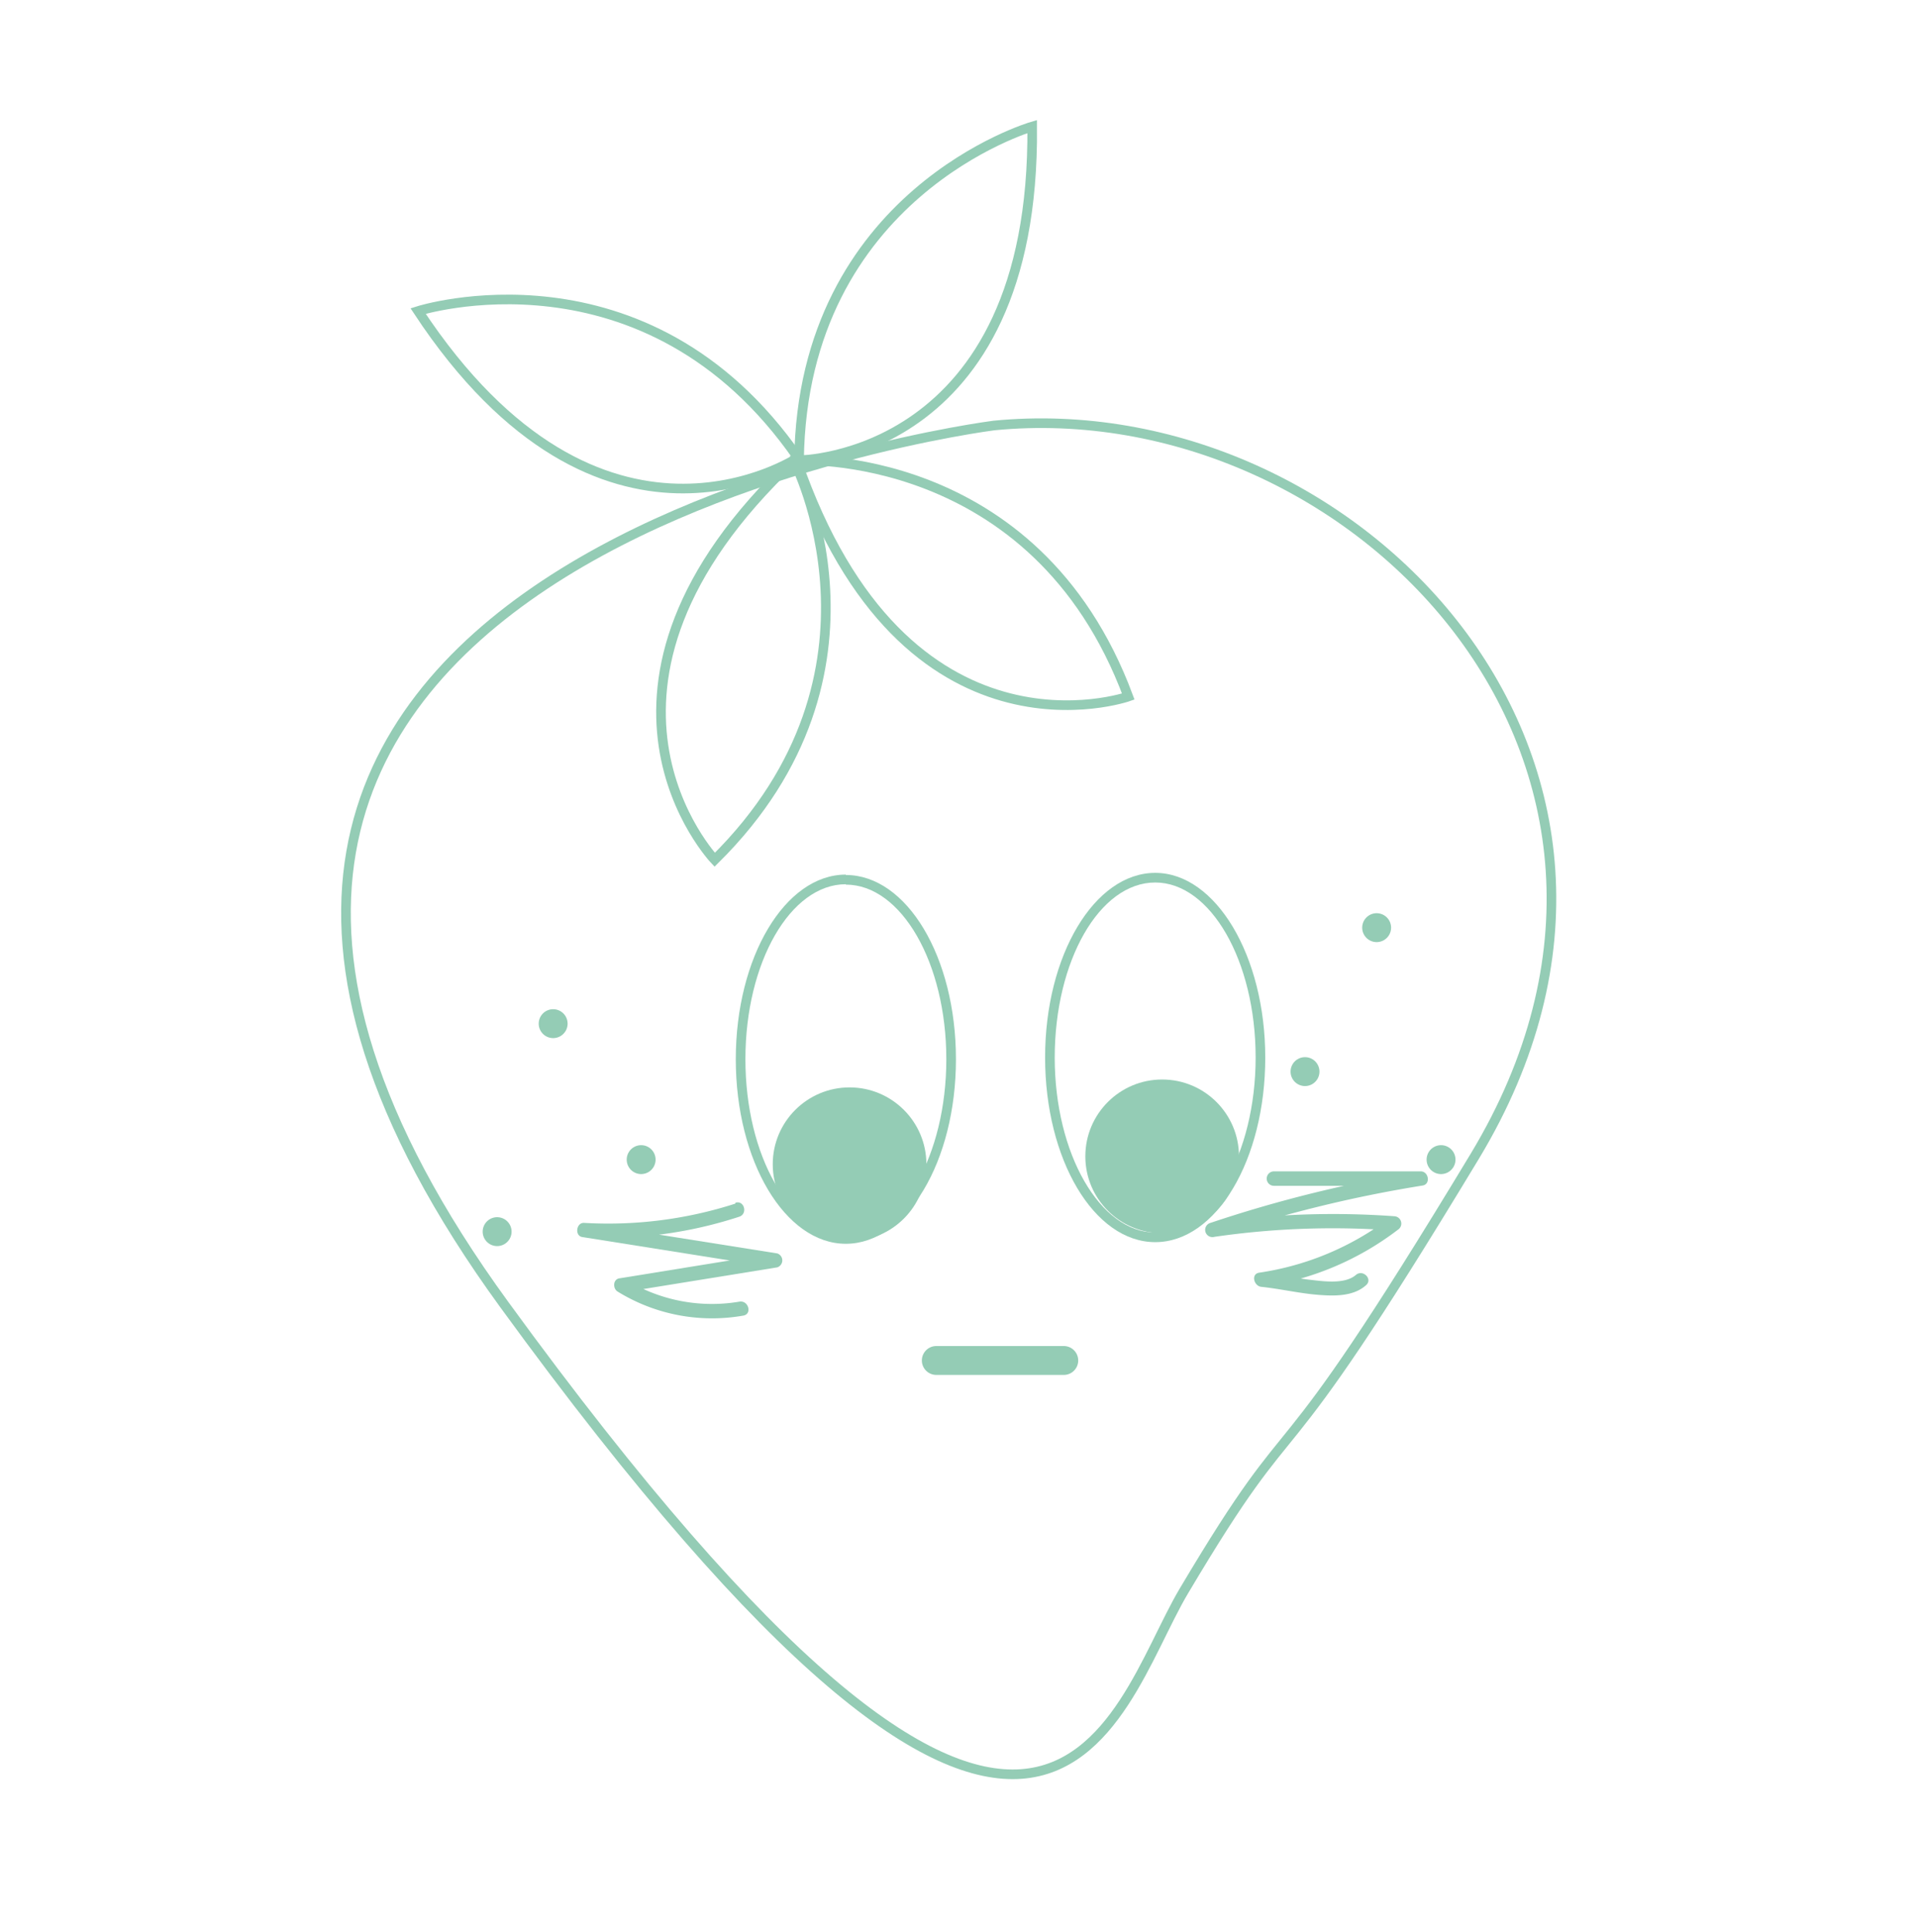 <svg id="a23993b9-b595-47ff-a8a4-73a31a39f5da" data-name="Calque 1" xmlns="http://www.w3.org/2000/svg" viewBox="0 0 199.13 200.67"><defs><style>.b6bb4120-2c49-4570-a09f-bbab71c395f9{fill:none;stroke:#94ccb5;stroke-miterlimit:10;}.a77ccfed-862b-474c-805e-9141aec13a3c{fill:#94ccb5;}</style></defs><title>honteux</title><path class="b6bb4120-2c49-4570-a09f-bbab71c395f9" d="M103.24,44.19S-4.18,57.83,52.4,135.51s63.06,42.35,70.58,29.71c12.94-21.77,7.87-8.11,30.22-45.15C177.92,79.11,140.5,40.54,103.24,44.19Z"/><path class="a77ccfed-862b-474c-805e-9141aec13a3c" d="M87.86,91.87C93.62,91.87,98.3,100,98.3,110s-4.68,18.17-10.44,18.17S77.43,120.06,77.43,110s4.68-18.17,10.43-18.17m0-1c-6.31,0-11.43,8.58-11.43,19.17s5.12,19.17,11.43,19.17S99.3,120.63,99.3,110,94.18,90.87,87.86,90.87Z"/><path class="a77ccfed-862b-474c-805e-9141aec13a3c" d="M120,91.65c5.75,0,10.43,8.15,10.43,18.17S125.71,128,120,128s-10.44-8.15-10.44-18.17S114.2,91.65,120,91.65m0-1c-6.32,0-11.44,8.58-11.44,19.17S113.64,129,120,129s11.43-8.58,11.43-19.17S126.27,90.65,120,90.65Z"/><circle class="a77ccfed-862b-474c-805e-9141aec13a3c" cx="88.25" cy="120.91" r="7.98"/><circle class="a77ccfed-862b-474c-805e-9141aec13a3c" cx="120.72" cy="120.09" r="7.98"/><path class="a77ccfed-862b-474c-805e-9141aec13a3c" d="M76.38,125A43.09,43.09,0,0,1,60.68,127c-.83-.05-1,1.34-.2,1.47l19.85,3.15v-1.45l-16,2.59c-.67.11-.68,1.06-.18,1.37a18.7,18.7,0,0,0,13.06,2.5c.95-.16.54-1.61-.4-1.45a17.14,17.14,0,0,1-11.9-2.34l-.18,1.37,16-2.59a.76.76,0,0,0,0-1.45l-19.84-3.15-.2,1.48a44.41,44.41,0,0,0,16.1-2.14c.91-.3.52-1.75-.4-1.45Z"/><path class="a77ccfed-862b-474c-805e-9141aec13a3c" d="M97.26,142.79H110.5a1.5,1.5,0,0,0,0-3H97.26a1.5,1.5,0,0,0,0,3Z"/><path class="a77ccfed-862b-474c-805e-9141aec13a3c" d="M132.34,123.15l15.25,0-.2-1.48A135.55,135.55,0,0,0,125.74,127a.75.75,0,0,0,.4,1.45,85.48,85.48,0,0,1,18.71-.65l-.38-1.4a29.58,29.58,0,0,1-13.66,5.77c-.9.13-.56,1.39.2,1.47,2,.21,3.91.67,5.89.83,1.7.14,3.69.18,5-1,.73-.63-.33-1.69-1.06-1.06-1.17,1-3.43.65-4.83.49-1.69-.2-3.35-.57-5-.75l.2,1.47a30.29,30.29,0,0,0,14-5.91.76.76,0,0,0-.37-1.4,87.87,87.87,0,0,0-19.11.7l.4,1.45a134.49,134.49,0,0,1,21.65-5.34c.85-.14.63-1.47-.2-1.47l-15.25,0a.75.75,0,0,0,0,1.5Z"/><path class="b6bb4120-2c49-4570-a09f-bbab71c395f9" d="M43.43,32.3S67.1,24.75,82.89,47.53C82.89,47.53,62.45,61.14,43.43,32.3Z"/><path class="b6bb4120-2c49-4570-a09f-bbab71c395f9" d="M82.44,47.8s11.52,22-8.2,41.49C74.24,89.29,57.31,71.5,82.44,47.8Z"/><path class="b6bb4120-2c49-4570-a09f-bbab71c395f9" d="M82.74,47.81s24.8-1.45,34.46,24.53C117.2,72.34,94,80.46,82.74,47.81Z"/><path class="b6bb4120-2c49-4570-a09f-bbab71c395f9" d="M107.22,13.14S83.36,20.08,83,47.8C83,47.8,107.53,47.68,107.22,13.14Z"/><path class="a77ccfed-862b-474c-805e-9141aec13a3c" d="M57.46,107.81a1.5,1.5,0,0,0,0-3,1.5,1.5,0,0,0,0,3Z"/><path class="a77ccfed-862b-474c-805e-9141aec13a3c" d="M66.6,121.93a1.5,1.5,0,0,0,0-3,1.5,1.5,0,0,0,0,3Z"/><path class="a77ccfed-862b-474c-805e-9141aec13a3c" d="M51.64,129.41a1.5,1.5,0,0,0,0-3,1.5,1.5,0,0,0,0,3Z"/><path class="a77ccfed-862b-474c-805e-9141aec13a3c" d="M143,97.84a1.5,1.5,0,0,0,0-3,1.5,1.5,0,0,0,0,3Z"/><path class="a77ccfed-862b-474c-805e-9141aec13a3c" d="M135.56,112.79a1.5,1.5,0,0,0,0-3,1.5,1.5,0,0,0,0,3Z"/><path class="a77ccfed-862b-474c-805e-9141aec13a3c" d="M149.69,121.93a1.5,1.5,0,0,0,0-3,1.5,1.5,0,0,0,0,3Z"/></svg>